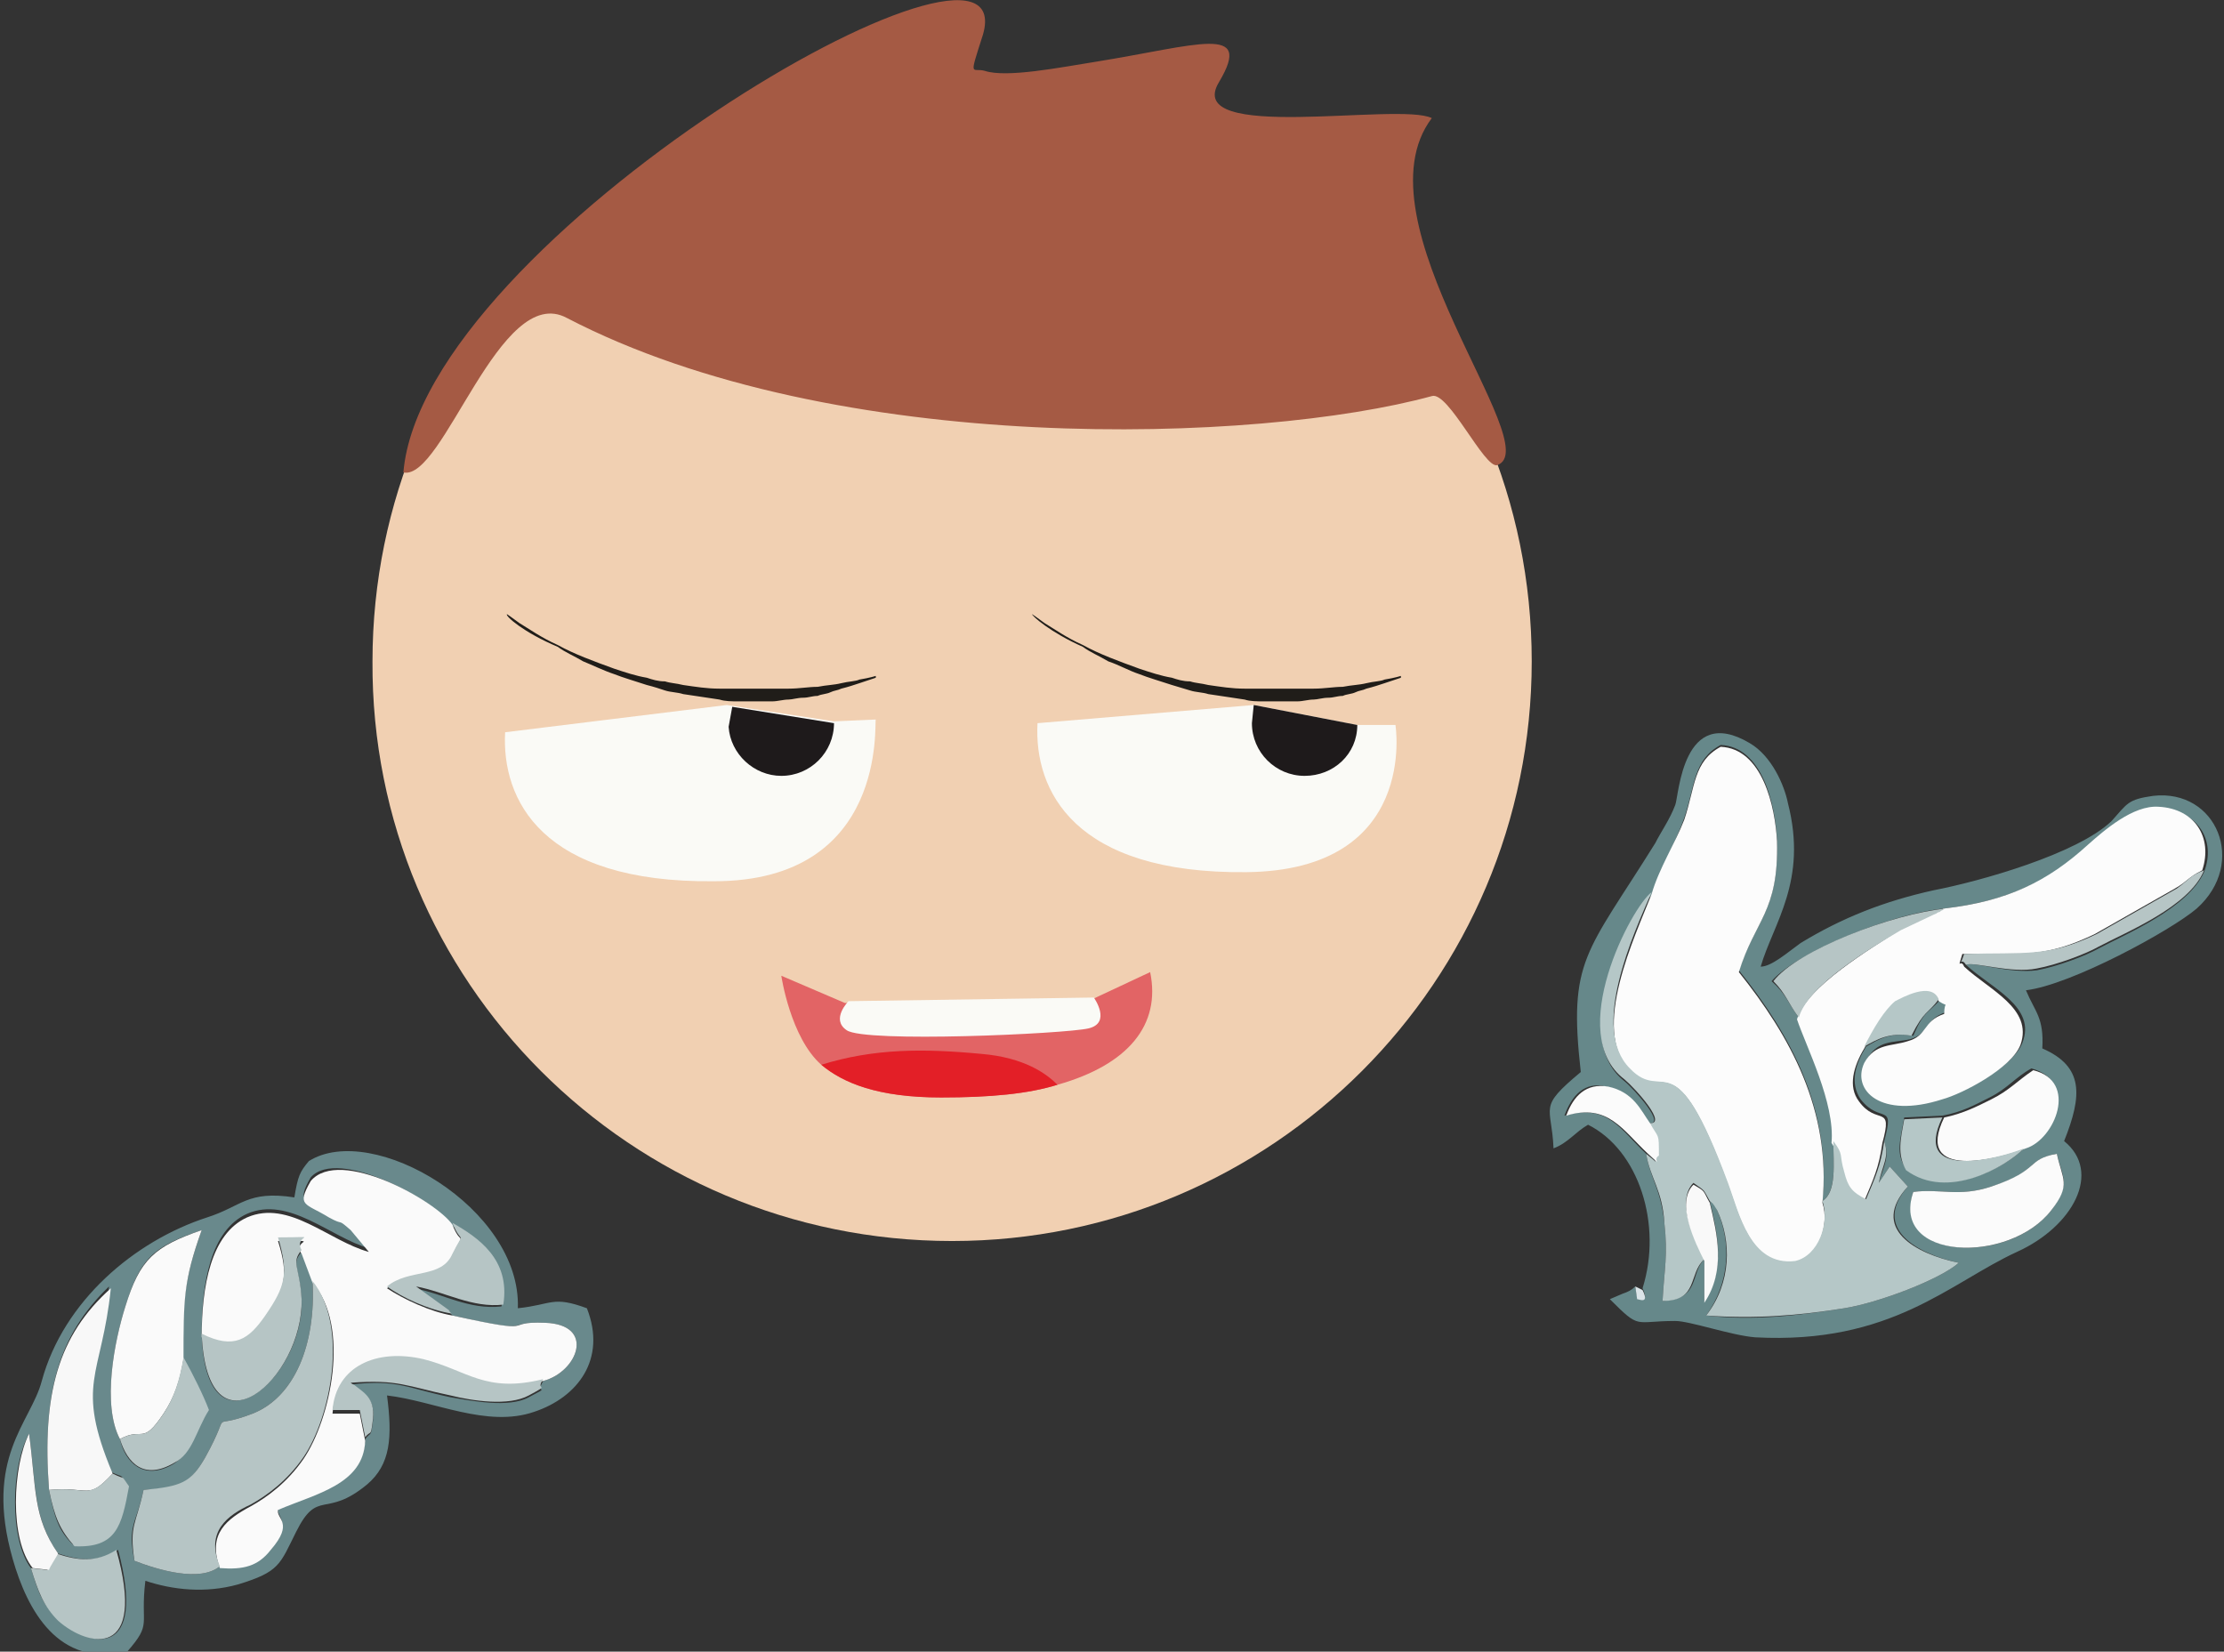 <?xml version="1.0" encoding="utf-8"?>
<!-- Generator: Adobe Illustrator 22.1.0, SVG Export Plug-In . SVG Version: 6.00 Build 0)  -->
<svg version="1.1" id="Layer_1" xmlns="http://www.w3.org/2000/svg" xmlns:xlink="http://www.w3.org/1999/xlink" x="0px" y="0px"
	 viewBox="0 0 122.4 90.9" style="enable-background:new 0 0 122.4 90.9;" xml:space="preserve">
<rect x="0" y="0" width="122.4" height="90.9" fill="#333333" stroke="none"/>
<style type="text/css">
	.st0{fill-rule:evenodd;clip-rule:evenodd;fill:#F1D0B2;}
	.st1{fill-rule:evenodd;clip-rule:evenodd;fill:#A55A44;}
	.st2{fill-rule:evenodd;clip-rule:evenodd;fill:#66888A;}
	.st3{fill-rule:evenodd;clip-rule:evenodd;fill:#FCFCFC;}
	.st4{fill-rule:evenodd;clip-rule:evenodd;fill:#B5C7C7;}
	.st5{fill-rule:evenodd;clip-rule:evenodd;fill:#FBFBFB;}
	.st6{fill-rule:evenodd;clip-rule:evenodd;fill:#B6C5C5;}
	.st7{fill-rule:evenodd;clip-rule:evenodd;fill:#F9F9F9;}
	.st8{fill-rule:evenodd;clip-rule:evenodd;fill:#DBE4E8;}
	.st9{fill-rule:evenodd;clip-rule:evenodd;fill:#69898C;}
	.st10{fill-rule:evenodd;clip-rule:evenodd;fill:#FAFAFA;}
	.st11{fill-rule:evenodd;clip-rule:evenodd;fill:#F8F8F8;}
	.st12{fill:#FAFAF6;}
	.st13{fill:#1E1A1B;}
	.st14{fill:#201D19;}
	.st15{fill:#E26465;}
	.st16{fill:#E31F27;}
</style>
<path class="st0" d="M52.4,68.3C70,68.3,84.3,54,84.3,36.4C84.3,18.7,70,4.5,52.4,4.5c-17.6,0-31.9,14.3-31.9,31.9
	C20.4,54,34.7,68.3,52.4,68.3L52.4,68.3z"/>
<path class="st1" d="M78.8,6.5C77,5.6,65,7.9,67.1,4.5c1.9-3.2-1.2-2-6.8-1.1c-1.9,0.3-4.9,0.9-6.1,0.5c-0.7-0.2-0.9,0.5-0.1-2
	c2.3-8-30.8,11.2-31.9,24.1c2.2,0.5,5.3-10.5,9-8.5c14.8,7.7,38.1,6.9,47.6,4.3c0.9-0.3,2.9,4,3.6,3.8C85.2,24.6,74.5,12.2,78.8,6.5
	L78.8,6.5z"/>
<path class="st2" d="M105.3,65.6c1.5-0.2,2.5,0.3,4.3-0.3c2.6-0.8,1.9-1.5,3.6-1.8c0.3,1.3,0.8,1.6-0.3,3.1
	C110.6,69.6,104.1,69.4,105.3,65.6L105.3,65.6z M111.4,63.2c-1,1-4.3,2.9-6.5,1.1c-0.6-0.8-0.3-1.6-0.1-2.8l2.1-0.1
	c1.1-0.2,1.8-0.6,2.6-1c1-0.5,1.4-1.1,2.3-1.6C114.4,59.5,113,62.7,111.4,63.2L111.4,63.2z M108.2,53.1c1.4,1.3,3.9,2.3,3.1,4.3
	c-0.5,1.3-3.2,2.7-4.3,3c-3.4,1-5-0.5-4.3-2c0.6-1.2,1.5-1,2.4-1.2c1.1-0.3,0.8-1.1,2-1.5c-0.1-0.8,0.3-0.3-0.3-0.7
	c-0.7,0.8-0.9,0.6-1.5,2c-1.3-0.2-1.9,0.2-2.6,0.6c-0.6,1-0.9,2-0.3,2.9c1.1,1.4,1.9,0.1,1.3,2.3c0.3,0.9,0,1.3-0.3,2.3l0.6-0.9
	l1,1.1c-2,2.3,0.5,3.7,2.8,4.2c-1,0.9-4.4,2.2-6.3,2.5c-2.5,0.4-5,0.7-7.6,0.4c1.3-1.8,1.4-4,0.6-5.8c-0.2-0.5-0.2-0.3-0.4-0.5
	c0.4,1.7,0.9,3.7-0.3,5.5l0-2.3c-0.8,0.8-0.2,2.2-2.3,2.3c0.1-1.8,0.3-2.5,0.1-4.3c-0.2-1.9-0.8-2.5-1-3.8c-1.4-1.3-2.1-2.8-4.5-2.1
	c0.4-1.1,1.1-1.9,2.3-1.6c1.4,0.3,1.8,1.3,2.3,2c1.1,0.2-0.8-1.9-1.3-2.3C86.2,57,89.8,50,91,49.2c0.4-1.4,1.2-2.8,1.7-4.2
	c0.6-1.8,0.5-3.2,2-4c2.3,0.1,3,3.3,3.1,5.2c0.1,3.9-1.1,4.3-2.1,7.2c2.8,3.5,5.1,7.6,4.6,12.7c0.8-0.5,0.6-2.2,0.6-3.3
	c0.2-2.1-1.4-5.2-1.9-6.8c-0.6-0.8-0.7-1.3-1.5-2c1.4-1.6,6.5-3.7,9.5-4c3.5-0.4,5.7-1.5,8-3.4c0.9-0.8,2.5-2.1,3.9-2.1
	c2,0.1,3.1,1.7,2.4,3.5c-0.9,2-4.3,3.4-5.8,4.2c-0.7,0.4-2.3,1-3.4,1.2C110.6,53.6,108.6,52.9,108.2,53.1L108.2,53.1z M85.5,63.2
	c0.8-0.3,1.2-0.9,1.9-1.3c2.8,1.4,4.1,5.5,3,9c0.4,0.9-0.2,0.5-0.3,0.5L90,70.8c-0.2,0.2-0.4,0.3-0.7,0.4l-0.7,0.3
	c1.7,1.7,1.3,1.2,3.6,1.2c0.8,0,3.1,0.8,4.4,0.9c7.5,0.4,10.7-3,14.4-4.7c3.1-1.4,4.7-4.4,2.6-6.1c1-2.5,1.1-4.1-1.2-5.1
	c0.1-1.7-0.4-2-0.9-3.2c2.5-0.3,8-3.3,9.4-4.5c2.8-2.5,1.1-6.6-2.4-6.2c-1.4,0.2-1.4,0.4-2.3,1.4c-1.9,1.8-7.2,3.3-9.8,3.8
	c-2.7,0.6-5,1.5-7.3,2.9c-0.7,0.5-1.6,1.3-2.2,1.3c0.7-2.4,2.6-4.7,1.5-9c-0.2-1-0.9-2.6-2.1-3.3c-3.7-2.2-3.9,2.9-4.1,3.4
	c-0.3,0.8-0.8,1.5-1.1,2.1c-3.8,6.1-4.8,6.4-4.1,12.6C84.6,61,85.4,60.8,85.5,63.2L85.5,63.2z"/>
<path class="st3" d="M90.9,49.2c-0.9,2.3-3.4,7.5-1.2,9.7c1.9,1.9,2.4-1.9,5.4,6.3c0.6,1.6,1.2,4.5,3.7,4.3c1.3-0.3,1.9-2.1,1.5-3.3
	c0.5-5.1-1.8-9.2-4.6-12.7c0.9-2.9,2.2-3.3,2.1-7.2c-0.1-1.9-0.8-5.1-3.1-5.2c-1.5,0.8-1.4,2.2-2,4C92.2,46.4,91.3,47.8,90.9,49.2
	L90.9,49.2z"/>
<path class="st3" d="M107,50c-0.1,0-0.1,0.1-0.2,0.1c0,0-0.1,0.1-0.2,0.1c-0.1,0-0.1,0.1-0.2,0.1l-1.9,0.9c-1.5,1-5.1,3.1-5.6,4.9
	c0.5,1.5,2.1,4.6,1.9,6.8c0.5,0.8,0.3,0.7,0.6,1.7c0.2,0.8,0.4,1.1,1.2,1.5c0.5-1.2,0.8-1.8,1-3.2c0.6-2.2-0.3-0.9-1.3-2.3
	c-0.6-0.8-0.3-1.9,0.3-2.9c0.5-1,1.1-1.9,1.7-2.5c0.4-0.3,2-1.1,2.4-0.1c0.6,0.4,0.3-0.1,0.3,0.7c-1.2,0.4-0.9,1.2-2,1.5
	c-0.9,0.3-1.8,0.1-2.4,1.2c-0.7,1.5,0.9,3.1,4.3,2c1.1-0.3,3.8-1.7,4.3-3c0.7-2-1.7-3-3.1-4.3c-0.2-0.5-0.4,0.3-0.1-0.7
	c3.4,0,4.6,0.2,7.3-1.1l4.4-2.5c0.7-0.4,0.7-0.6,1.5-1c0.6-1.8-0.4-3.4-2.4-3.5c-1.4-0.1-3,1.3-3.9,2.1
	C112.7,48.5,110.5,49.6,107,50L107,50z"/>
<path class="st4" d="M90.7,61.8c0.5,0.9,0.5,0.5,0.5,1.8c-0.4,0.2,0.4,0.7-0.6-0.1c0.2,1.3,0.9,2,1,3.8c0.2,1.8,0,2.5-0.1,4.3
	c2,0,1.4-1.5,2.3-2.3c-0.5-1-1.6-3.2-0.6-4.2c0.7,0.5,0.5,0.3,0.9,1c0.2,0.2,0.1,0,0.4,0.5c0.8,1.7,0.8,4-0.6,5.8
	c2.7,0.2,5.1,0,7.6-0.4c1.9-0.3,5.3-1.6,6.3-2.5c-2.4-0.5-4.9-1.9-2.8-4.2l-1-1.1l-0.6,0.9c0.2-1,0.6-1.4,0.3-2.3
	c-0.2,1.4-0.5,2-1,3.2c-0.8-0.4-1-0.7-1.2-1.5c-0.3-1,0-0.9-0.6-1.7c0,1.2,0.2,2.8-0.6,3.3c0.4,1.2-0.2,3-1.5,3.3
	c-2.5,0.3-3.1-2.7-3.7-4.3c-3-8.1-3.5-4.3-5.4-6.3c-2.2-2.2,0.2-7.4,1.2-9.7c-1.1,0.8-4.8,7.8-1.5,10.3C90,59.9,91.9,62,90.7,61.8
	L90.7,61.8z"/>
<path class="st5" d="M105.3,65.6c-1.3,3.8,5.3,4,7.6,1c1.1-1.4,0.6-1.7,0.3-3.1c-1.7,0.3-0.9,0.9-3.6,1.8
	C107.8,65.9,106.8,65.4,105.3,65.6L105.3,65.6z"/>
<path class="st5" d="M107,61.5c-1.7,3.5,3,2.3,4.5,1.7c1.6-0.5,2.9-3.7,0.4-4.3c-0.9,0.6-1.3,1.1-2.3,1.6
	C108.8,60.9,108,61.3,107,61.5L107,61.5z"/>
<path class="st6" d="M99,56c0.5-1.8,4.1-3.9,5.6-4.8l1.9-0.9c0.1,0,0.1-0.1,0.2-0.1c0.1,0,0.1-0.1,0.2-0.1c0,0,0.1-0.1,0.2-0.1
	c-3,0.3-8.2,2.3-9.5,4C98.3,54.7,98.4,55.2,99,56L99,56z"/>
<path class="st6" d="M108.2,53.1c0.4-0.2,2.5,0.5,3.9,0.2c1.1-0.2,2.7-0.8,3.4-1.2c1.5-0.8,5-2.2,5.8-4.2c-0.8,0.3-0.8,0.5-1.5,1
	l-4.4,2.5c-2.7,1.3-3.9,1-7.3,1.1C107.8,53.4,107.9,52.6,108.2,53.1L108.2,53.1z"/>
<path class="st4" d="M111.4,63.2c-1.5,0.6-6.2,1.8-4.5-1.7l-2.1,0.1c-0.2,1.1-0.4,1.9,0.1,2.8C107.2,66.1,110.4,64.2,111.4,63.2
	L111.4,63.2z"/>
<path class="st5" d="M90.7,63.5c0.9,0.8,0.2,0.3,0.6,0.1c0-1.3,0-0.9-0.5-1.8c-0.5-0.7-0.9-1.7-2.3-2c-1.2-0.2-1.9,0.5-2.3,1.6
	C88.5,60.7,89.3,62.2,90.7,63.5L90.7,63.5z"/>
<path class="st7" d="M93.8,69.4l0,2.3c1.2-1.8,0.7-3.8,0.3-5.5c-0.4-0.7-0.2-0.6-0.9-1C92.2,66.2,93.3,68.4,93.8,69.4L93.8,69.4z"/>
<path class="st4" d="M102.6,57.6c0.7-0.4,1.4-0.8,2.6-0.6c0.7-1.4,0.9-1.2,1.5-2c-0.4-1-2-0.1-2.4,0.1
	C103.7,55.6,103.1,56.6,102.6,57.6L102.6,57.6z"/>
<path class="st8" d="M90,70.8l0.1,0.7c0.1,0,0.7,0.3,0.3-0.5L90,70.8L90,70.8z"/>
<path class="st9" d="M1.7,86.3c0.4,1.3,0.6,2,1.6,2.9c1.7,1.5,4.8,2.1,3.2-3.9c-1.1,0.7-2.1,0.6-3.3,0.2c-1.4-2-1.2-3.7-1.6-6.6
	C0.6,80.7,0.5,84.7,1.7,86.3L1.7,86.3z M2.7,82c0.3,1.5,0.5,2.2,1.3,3c2.3,0.1,2.7-1,3-3.3c-0.5-0.7-0.1-0.3-0.9-0.7
	c-2.1-5-0.6-5.3-0.1-10.2C3.2,73.5,2.3,76.7,2.7,82L2.7,82z M6.6,79.2c0.3,1.3,1.3,2.3,2.9,1.4c1-0.6,1.2-1.8,1.9-2.9
	c-0.3-0.9-0.9-2-1.4-2.9c0.1-3.3,0.1-4.3,1.1-7.1c-2.7,0.9-3.4,1.6-4.2,4.2C6.3,73.8,5.6,77.3,6.6,79.2L6.6,79.2z M11.1,73.4
	c0.2,7.1,5.6,2.5,5.5-1.8c-0.1-1.9-0.6-2,0-2.7l0.6,1.6c0.2,3.5-1,6.4-3.3,7.3c-2.6,1-1-0.5-2.6,2.4c-0.8,1.4-1.3,1.7-3.4,1.8
	c-0.4,1.9-0.9,1.9-0.5,3.9c1.3,0.5,3.6,1.2,4.7,0.3c1.4,0.1,2.1-0.1,2.8-1c1.2-1.5,0.3-1.7,0.4-2.2c2.1-0.8,4.7-1.4,4.8-3.8
	c0.3-0.4,0.3-0.1,0.4-0.8c0.2-1.3-0.3-1.6-0.9-2c-0.1,0-0.2-0.1-0.3-0.2c2.6-0.3,3.1,0.2,5.5,0.7c1.2,0.2,3.2,0.6,4.3,0
	c1.3-0.7,0.3-0.1,0.8-0.9c1.9-0.5,2.9-3.1,0.1-3.2c-2.5-0.1-0.2,0.7-5.1-0.4c-0.1-0.1-0.2-0.3-0.3-0.2l-1.8-1.3c1.6,0.3,3,1.2,4.8,1
	c0.4-2.4-1.4-3.6-2.8-4.5c-0.8-1.3-6.2-4.3-7.7-2.6c-0.8,1.4-0.3,1.2,1,2c0.8,0.5,0.4,0.1,1.2,0.7l1,1.2c-2.1-0.6-4.4-2.9-6.7-1.9
	C11.6,67.7,11.1,70.6,11.1,73.4L11.1,73.4z M28.5,72c1.9-0.2,1.9-0.7,3.8,0c1.1,2.8-0.5,4.9-2.9,5.7c-2.6,0.9-5.5-0.6-8.1-0.9
	c0.3,2.3,0.2,3.8-1.1,4.9c-2.3,1.9-2.7,0.2-3.9,2.6c-0.9,1.8-0.9,2.2-3.2,2.9c-1.8,0.5-3.6,0.3-5.1-0.2c-0.3,2.5,0.4,2.3-1,3.9
	c-3.8,0.9-5.5-2.3-6.3-5.1c-1.6-5.6,1-7.5,1.6-9.8c1.2-4.4,5.1-7.7,9.1-9c1.9-0.6,2.2-1.5,4.8-1.1c0.2-1.2,0.3-1.4,0.8-2
	C20.5,61.7,28.7,66.5,28.5,72L28.5,72z"/>
<path class="st10" d="M24.9,67.4c0.5,1.3,0.7,0.2,0,1.7c-0.6,1.3-2.4,0.8-3.6,1.8c0.9,0.6,2.4,1.3,3.6,1.5c5,1.1,2.6,0.3,5.1,0.4
	c2.8,0.1,1.8,2.7-0.1,3.2c-3.2,0.8-4.3-0.5-6.6-1c-2.6-0.6-4.8,0.4-5,2.8l1.5,0l0.3,1.5c-0.1,2.4-2.7,2.9-4.8,3.8
	c-0.1,0.5,0.9,0.7-0.4,2.2c-0.7,0.9-1.5,1.1-2.8,1c-0.7-1.9,0.4-2.7,1.7-3.4c0.9-0.5,2-1.3,2.9-2.6c1.5-2.2,2.6-7.3,0.5-9.7
	l-0.6-1.6c-0.6-0.8,1.3-0.7-1.3-0.7c0.6,1.9,0.4,2.6-0.7,4.3c-0.9,1.2-1.7,1.9-3.5,1c0-2.8,0.5-5.7,2.5-6.6c2.3-1,4.5,1.3,6.7,1.9
	l-1-1.2c-0.8-0.7-0.3-0.2-1.2-0.7c-1.3-0.8-1.8-0.6-1-2C18.7,63.1,24,66.1,24.9,67.4L24.9,67.4z"/>
<path class="st6" d="M12.1,86.2c-1.1,0.9-3.4,0.2-4.7-0.3c-0.3-2,0.1-2,0.5-3.9c2.1-0.2,2.6-0.4,3.4-1.8c1.6-2.9,0-1.4,2.6-2.4
	c2.3-0.9,3.5-3.8,3.3-7.3c2,2.5,1,7.5-0.5,9.7c-0.9,1.3-2,2.1-2.9,2.6C12.5,83.4,11.3,84.3,12.1,86.2L12.1,86.2z"/>
<path class="st10" d="M10.1,74.8C9.9,76,9.6,76.9,9,77.8c-1.2,1.8-1.1,0.7-2.4,1.4c-1-1.9-0.3-5.4,0.3-7.3c0.8-2.6,1.6-3.3,4.2-4.2
	C10.1,70.5,10.1,71.5,10.1,74.8L10.1,74.8z"/>
<path class="st11" d="M6.2,81.1C4.8,82.6,5,81.8,2.7,82c-0.4-5.3,0.5-8.5,3.4-11.1C5.6,75.8,4.1,76.1,6.2,81.1L6.2,81.1z"/>
<path class="st6" d="M11.1,73.4c1.8,0.9,2.6,0.3,3.5-1c1.1-1.6,1.3-2.3,0.7-4.3c2.6,0,0.8-0.2,1.3,0.7c-0.6,0.7-0.1,0.9,0,2.7
	C16.7,75.9,11.4,80.5,11.1,73.4L11.1,73.4z"/>
<path class="st6" d="M1.7,86.3l0.9,0.1c0.1-0.1,0.4-0.7,0.5-0.9c1.2,0.4,2.2,0.5,3.3-0.2c1.7,6-1.5,5.4-3.2,3.9
	C2.4,88.4,2.1,87.6,1.7,86.3L1.7,86.3z"/>
<path class="st6" d="M29.9,75.9c-0.5,0.7,0.5,0.2-0.8,0.9c-1.1,0.6-3.1,0.3-4.3,0c-2.4-0.5-2.9-0.9-5.5-0.7c0.1,0.1,0.2,0.1,0.3,0.2
	c0.5,0.4,1.1,0.7,0.9,2c-0.1,0.8-0.1,0.4-0.4,0.8l-0.3-1.5l-1.5,0c0.2-2.4,2.4-3.4,5-2.8C25.7,75.4,26.7,76.7,29.9,75.9L29.9,75.9z"
	/>
<path class="st6" d="M24.9,72.3c-1.3-0.2-2.8-0.9-3.6-1.5c1.2-1,3-0.4,3.6-1.8c0.7-1.4,0.5-0.4,0-1.7c1.4,0.8,3.2,2,2.8,4.5
	c-1.7,0.2-3.2-0.7-4.8-1l1.8,1.3C24.7,72.1,24.8,72.3,24.9,72.3L24.9,72.3z"/>
<path class="st6" d="M6.6,79.2c1.3-0.7,1.2,0.4,2.4-1.4c0.6-0.9,0.9-1.9,1.1-3.1c0.5,0.9,1.1,2.1,1.4,2.9c-0.7,1.1-0.9,2.4-1.9,2.9
	C7.9,81.5,7,80.5,6.6,79.2L6.6,79.2z"/>
<path class="st6" d="M2.7,82c2.2-0.2,2.1,0.6,3.5-0.9c0.8,0.4,0.4,0,0.9,0.7c-0.4,2.2-0.7,3.4-3,3.3C3.3,84.2,3,83.5,2.7,82L2.7,82z
	"/>
<path class="st11" d="M3.2,85.5c-0.1,0.2-0.5,0.8-0.5,0.9l-0.9-0.1c-1.3-1.6-1.1-5.6-0.2-7.4C2,81.9,1.8,83.5,3.2,85.5L3.2,85.5z"/>
<path class="st12" d="M39.3,48.5c-9.5,0.1-11.7-4.5-11.5-8.2L40,38.8l5.9,0.9l2.3-0.1C48.1,39.7,48.9,48.5,39.3,48.5L39.3,48.5z"/>
<path class="st12" d="M68.6,48c-9.5,0.1-11.7-4.5-11.5-8.2l11.9-1l5.7,1.1l2.1,0C76.8,39.9,78.1,47.9,68.6,48L68.6,48z"/>
<path class="st13" d="M45.9,39.8c0,1.6-1.3,2.9-2.9,2.9c-1.5,0-2.8-1.2-2.9-2.7l0.2-1.1L45.9,39.8L45.9,39.8z"/>
<path class="st13" d="M74.7,39.9c0,1.6-1.3,2.8-2.9,2.8c-1.6,0-2.9-1.3-2.9-2.9l0.1-1L74.7,39.9L74.7,39.9z"/>
<path class="st14" d="M27.9,33.8c0,0,0.3,0.2,0.7,0.5c0.5,0.3,1.2,0.8,2.1,1.2c0.9,0.5,2,0.9,3.1,1.3c0.6,0.2,1.2,0.4,1.8,0.5
	c0.3,0.1,0.6,0.2,1,0.2c0.3,0.1,0.6,0.1,1,0.2c0.7,0.1,1.3,0.2,2,0.2c0.3,0,0.6,0,1,0c0.2,0,0.3,0,0.5,0c0.2,0,0.3,0,0.5,0
	c0.2,0,0.3,0,0.5,0c0.2,0,0.3,0,0.4,0c0.3,0,0.6,0,0.9,0c0.6,0,1.1-0.1,1.6-0.1c0.5-0.1,0.9-0.1,1.3-0.2c0.4-0.1,0.8-0.1,1-0.2
	c0.6-0.1,0.9-0.2,0.9-0.2l0,0.1c0,0-0.3,0.1-0.9,0.3c-0.3,0.1-0.6,0.2-1,0.3c-0.2,0.1-0.4,0.1-0.6,0.2c-0.2,0.1-0.5,0.1-0.7,0.2
	c-0.3,0-0.5,0.1-0.8,0.1c-0.3,0-0.6,0.1-0.8,0.1c-0.3,0-0.6,0.1-0.9,0.1c-0.3,0-0.6,0-0.9,0c-0.2,0-0.3,0-0.5,0c-0.2,0-0.3,0-0.5,0
	c-0.3,0-0.7,0-1-0.1c-0.7-0.1-1.3-0.2-2-0.3c-0.3-0.1-0.7-0.1-1-0.2c-0.3-0.1-0.6-0.2-1-0.3c-0.6-0.2-1.3-0.4-1.8-0.6
	c-0.6-0.2-1.2-0.5-1.7-0.7c-0.5-0.3-1-0.5-1.4-0.8C28.8,34.8,27.8,33.9,27.9,33.8L27.9,33.8L27.9,33.8z"/>
<path class="st14" d="M56.8,33.8c0,0,0.3,0.2,0.7,0.5c0.5,0.3,1.2,0.8,2.1,1.2c0.9,0.5,2,0.9,3.1,1.3c0.6,0.2,1.2,0.4,1.8,0.5
	c0.3,0.1,0.6,0.2,1,0.2c0.3,0.1,0.6,0.1,1,0.2c0.7,0.1,1.3,0.2,2,0.2c0.3,0,0.6,0,1,0c0.2,0,0.3,0,0.5,0c0.2,0,0.3,0,0.5,0
	c0.2,0,0.3,0,0.5,0c0.1,0,0.3,0,0.4,0c0.3,0,0.6,0,0.9,0c0.6,0,1.1-0.1,1.6-0.1c0.5-0.1,0.9-0.1,1.3-0.2c0.4-0.1,0.8-0.1,1-0.2
	c0.6-0.1,0.9-0.2,0.9-0.2l0,0.1c0,0-0.3,0.1-0.9,0.3c-0.3,0.1-0.6,0.2-1,0.3c-0.2,0.1-0.4,0.1-0.6,0.2c-0.2,0.1-0.5,0.1-0.7,0.2
	c-0.3,0-0.5,0.1-0.8,0.1c-0.3,0-0.6,0.1-0.8,0.1c-0.3,0-0.6,0.1-0.9,0.1c-0.3,0-0.6,0-0.9,0c-0.2,0-0.3,0-0.5,0c-0.2,0-0.3,0-0.5,0
	c-0.3,0-0.7,0-1-0.1c-0.7-0.1-1.3-0.2-2-0.3c-0.3-0.1-0.7-0.1-1-0.2c-0.3-0.1-0.7-0.2-1-0.3c-0.6-0.2-1.3-0.4-1.8-0.6
	c-0.6-0.2-1.1-0.5-1.7-0.7c-0.5-0.3-1-0.5-1.4-0.8C57.8,34.8,56.8,33.9,56.8,33.8L56.8,33.8L56.8,33.8z"/>
<path class="st15" d="M45.2,58.6c1.2,1,3.1,1.8,6.6,1.8c2.7,0,4.8-0.2,6.4-0.7c3.9-1.1,5.7-3.3,5.1-6.2l-3.2,1.5l-13.6,0.2L43,53.7
	C43,53.7,43.5,57.1,45.2,58.6L45.2,58.6z"/>
<path class="st12" d="M60.2,54.9c0,0,1,1.4-0.3,1.7c-1.3,0.3-12.3,0.8-13.3,0.1c-0.9-0.6,0.1-1.6,0.1-1.6L60.2,54.9L60.2,54.9z"/>
<path class="st16" d="M45.2,58.6c1.2,1,3.1,1.8,6.6,1.8c2.7,0,4.8-0.2,6.4-0.7c-0.6-0.6-1.8-1.5-4.2-1.7
	C50.8,57.7,48.1,57.7,45.2,58.6L45.2,58.6z"/>
</svg>
